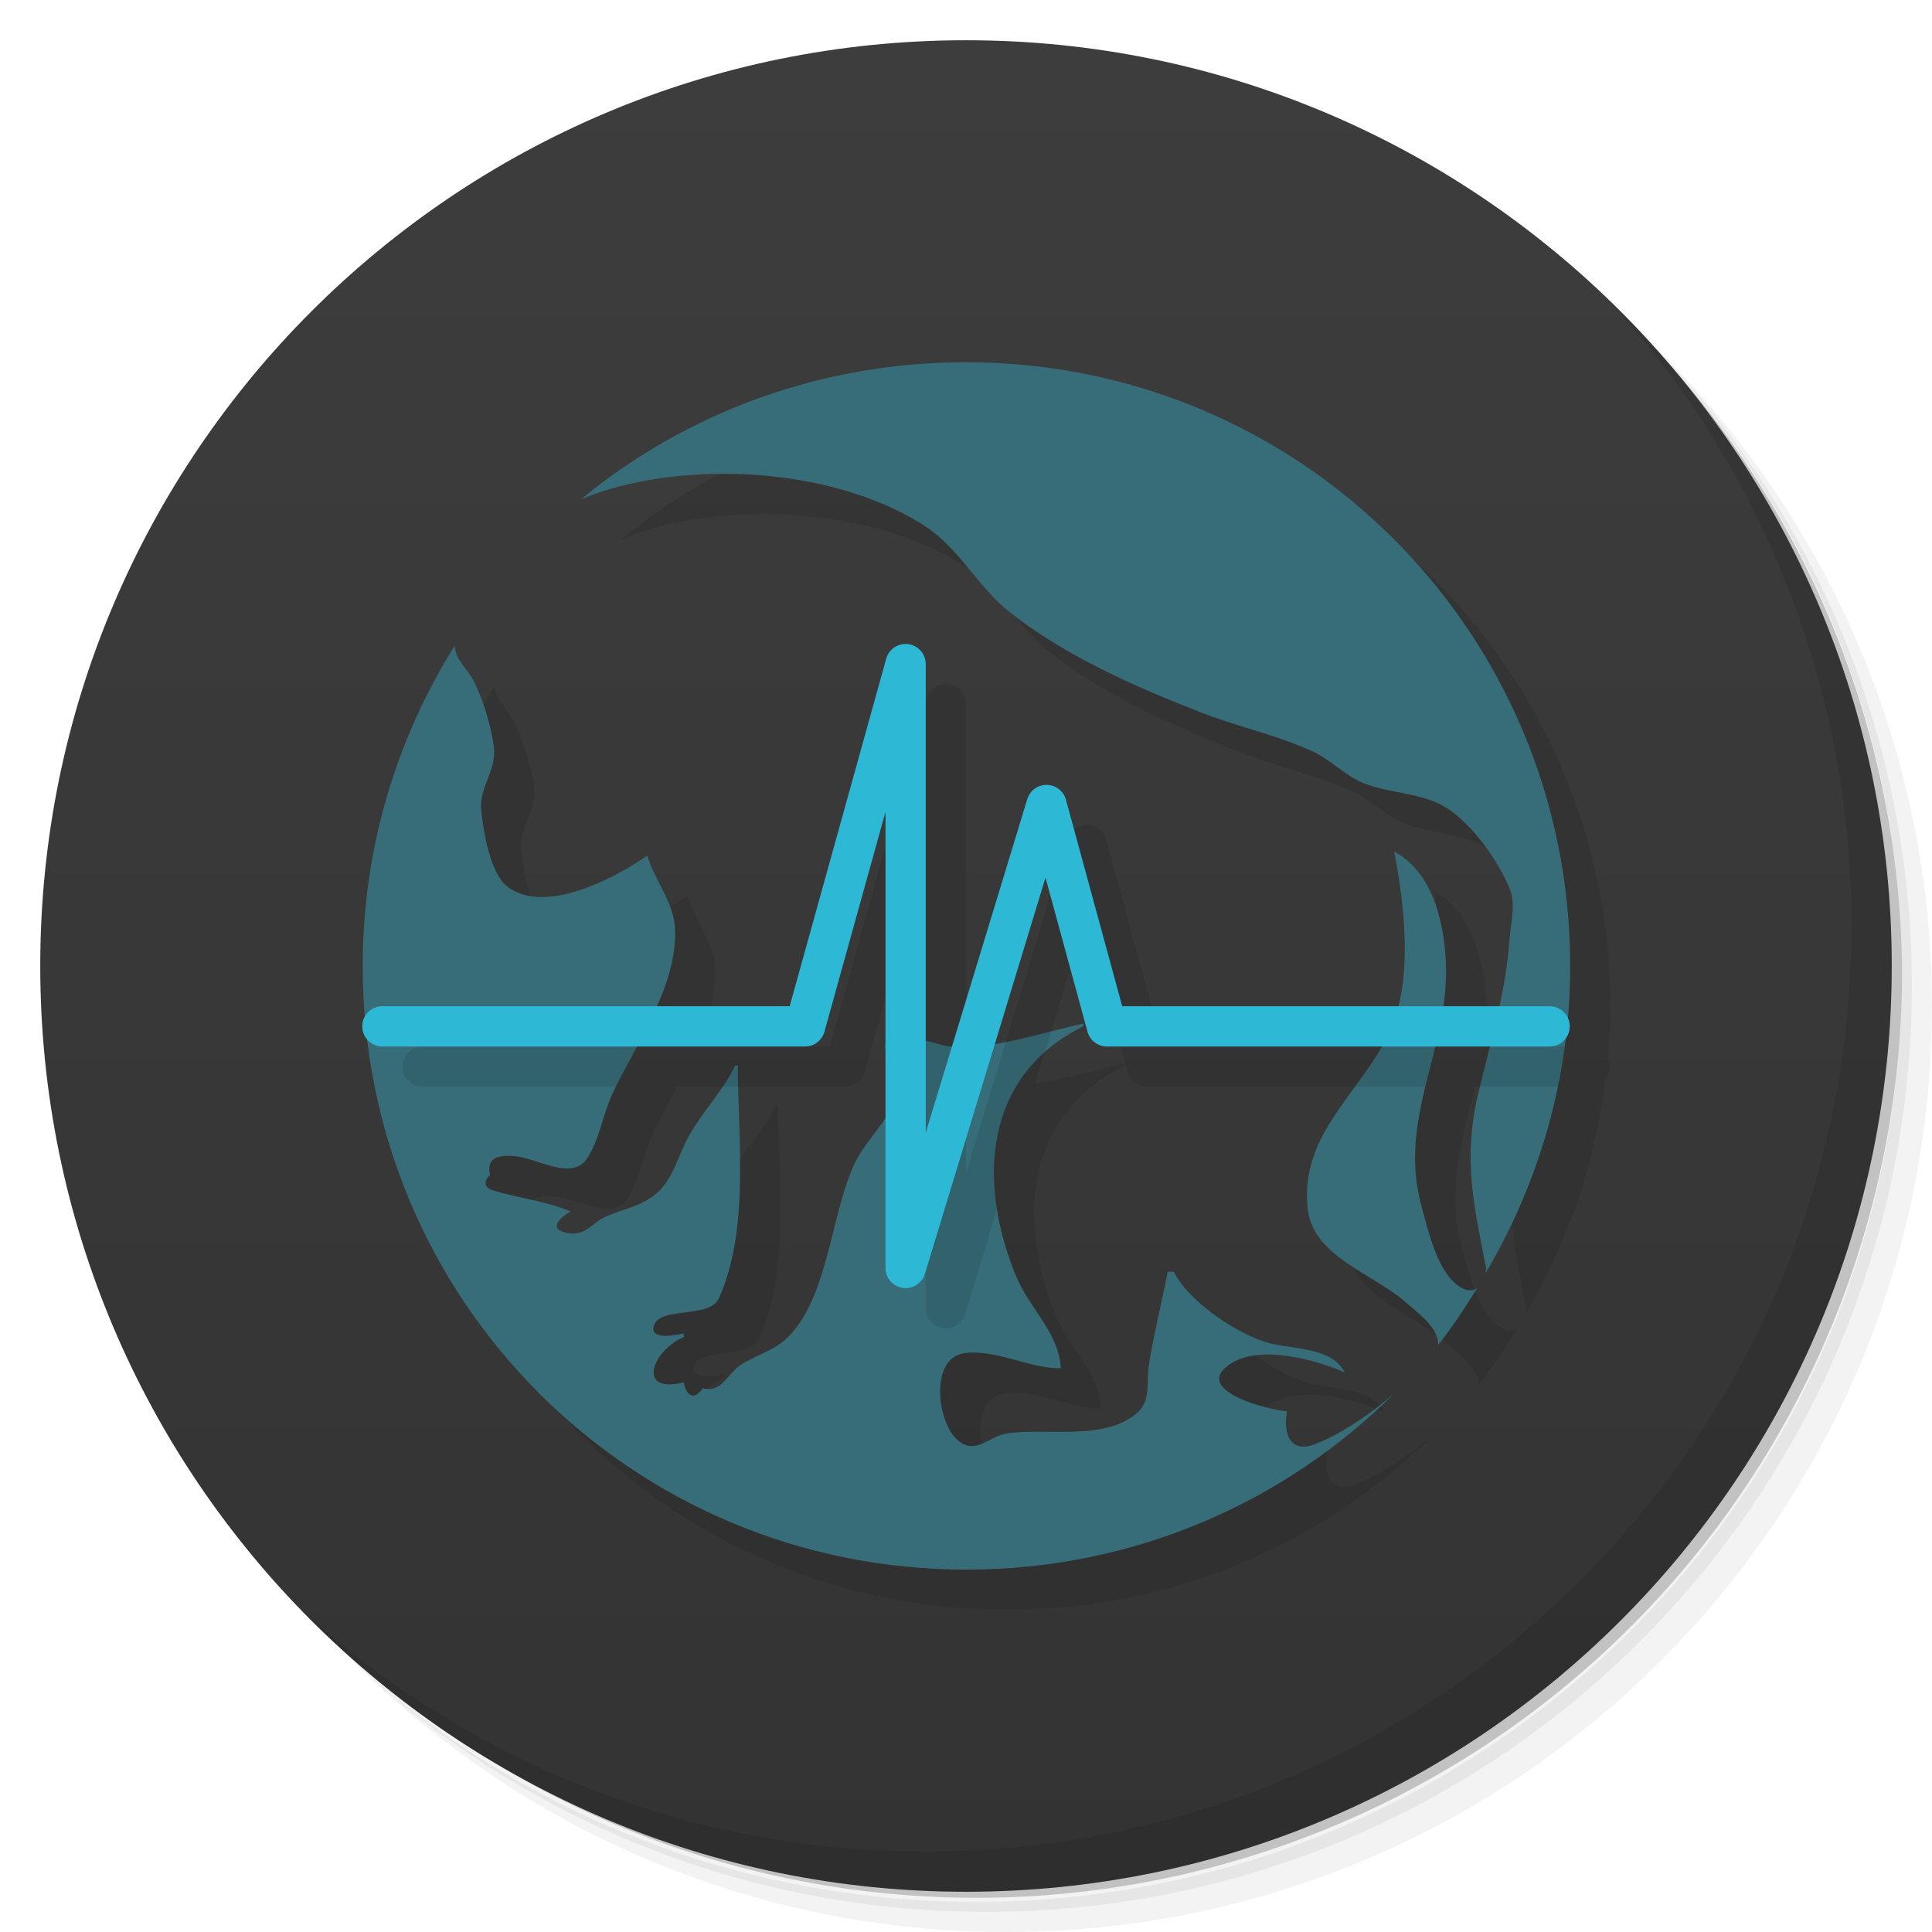 <svg version="1.1" viewBox="0 0 48 48" xmlns="http://www.w3.org/2000/svg">
 <defs>
  <linearGradient id="bg" x1="1" x2="47" gradientTransform="matrix(0 -1 1 0 -1.5e-6 48)" gradientUnits="userSpaceOnUse">
   <stop style="stop-color:#333" offset="0"/>
   <stop style="stop-color:#3d3d3d" offset="1"/>
  </linearGradient>
 </defs>
 <path d="m36.31 5c5.859 4.062 9.688 10.831 9.688 18.5 0 12.426-10.07 22.5-22.5 22.5-7.669 0-14.438-3.828-18.5-9.688 1.037 1.822 2.306 3.499 3.781 4.969 4.085 3.712 9.514 5.969 15.469 5.969 12.703 0 23-10.298 23-23 0-5.954-2.256-11.384-5.969-15.469-1.469-1.475-3.147-2.744-4.969-3.781zm4.969 3.781c3.854 4.113 6.219 9.637 6.219 15.719 0 12.703-10.297 23-23 23-6.081 0-11.606-2.364-15.719-6.219 4.16 4.144 9.883 6.719 16.219 6.719 12.703 0 23-10.298 23-23 0-6.335-2.575-12.06-6.719-16.219z" style="opacity:.05"/>
 <path d="m41.28 8.781c3.712 4.085 5.969 9.514 5.969 15.469 0 12.703-10.297 23-23 23-5.954 0-11.384-2.256-15.469-5.969 4.113 3.854 9.637 6.219 15.719 6.219 12.703 0 23-10.298 23-23 0-6.081-2.364-11.606-6.219-15.719z" style="opacity:.1"/>
 <path d="m31.25 2.375c8.615 3.154 14.75 11.417 14.75 21.13 0 12.426-10.07 22.5-22.5 22.5-9.708 0-17.971-6.135-21.12-14.75a23 23 0 0 0 44.875-7 23 23 0 0 0-16-21.875z" style="opacity:.2"/>
 <path d="m24 1c12.703 0 23 10.297 23 23s-10.297 23-23 23-23-10.297-23-23 10.297-23 23-23z" style="fill:url(#bg)"/>
 <g transform="translate(1,1)">
  <g style="opacity:.1">
   <path transform="translate(-1,-1)" d="m25 10c-3.637 0-6.973 1.27-9.566 3.406 0.914-0.383 1.984-0.582 3.094-0.625 1.938-0.078 3.973 0.34 5.441 1.281 0.855 0.551 1.32 1.512 2.094 2.129 1.375 1.094 3.129 1.867 4.75 2.5 0.926 0.363 1.863 0.555 2.781 0.969 0.469 0.211 0.832 0.625 1.312 0.809 0.59 0.227 1.275 0.227 1.846 0.5 0.723 0.344 1.445 1.367 1.75 2.094 0.172 0.418 0.027 0.855 0 1.285-0.04 0.571-0.138 1.113-0.254 1.65h-1.397c0.051-0.355 0.087-0.714 0.07-1.088-0.043-1.012-0.34-2.246-1.277-2.75h-0.006c0.22 1.128 0.402 2.628 0.1 3.838h-6.857l-1.398-5.131c-0.132-0.484-0.815-0.494-0.961-0.014l-1.871 6.146c-0.033-0.003-0.069-0.001-0.102-0.006-0.113-0.015-0.341-0.081-0.549-0.137v-9.359c1.38e-4 -0.282-0.233-0.509-0.516-0.5-0.219 0.007-0.409 0.156-0.467 0.367l-2.398 8.633h-3.301c0.283-0.641 0.486-1.299 0.449-1.959-0.035-0.617-0.519-1.199-0.688-1.781-0.793 0.559-2.582 1.504-3.5 0.75-0.402-0.328-0.578-1.379-0.625-1.875-0.059-0.586 0.395-0.988 0.312-1.594-0.074-0.523-0.262-1.152-0.5-1.625-0.141-0.277-0.449-0.52-0.469-0.844l-0.016-0.006c-1.434 2.301-2.272 5.021-2.272 7.939 0 0.418 0.027 0.827 0.061 1.236-0.115 0.19-0.09 0.434 0.061 0.598 0.901 7.435 7.19 13.16 14.879 13.16 4.148 0 7.902-1.664 10.625-4.375-0.594 0.516-1.305 0.996-1.941 1.25-0.672 0.266-0.816-0.293-0.719-0.809-0.422-0.023-2.359-0.508-1.441-1.156 0.734-0.52 2.137-0.132 2.875 0.189-0.324-0.621-1.242-0.57-1.844-0.719-0.781-0.191-2.059-1.055-2.402-1.781h-0.152c-0.148 0.766-0.355 1.582-0.473 2.34-0.063 0.41 0.066 0.84-0.277 1.156-0.816 0.738-2.332 0.361-3.281 0.529-0.406 0.07-0.727 0.513-1.152 0.189-0.547-0.406-0.75-2.061 0.121-2.189 0.762-0.113 1.598 0.375 2.406 0.375-0.047-0.895-0.801-1.508-1.121-2.312-0.941-2.305-0.818-4.945 1.685-6.191v-0.062c-0.623 0.128-1.438 0.371-2.201 0.498l1.256-4.127 1.043 3.826c0.059 0.218 0.257 0.369 0.482 0.369h6.828c-0.76 1.329-2.012 2.312-1.842 4.006 0.117 1.23 1.648 1.637 2.469 2.375 0.281 0.254 0.781 0.598 0.777 1.031 0.359-0.441 0.664-0.922 0.969-1.406-0.102 0.055-0.215 0.086-0.375 0-0.602-0.324-0.832-1.402-1-2-0.411-1.452 0.01-2.709 0.324-4.006h1.365c-0.099 0.395-0.199 0.784-0.295 1.193-0.375 1.59-0.11 2.715 0.188 4.25 0.023 0.063 8e-3 0.126 0 0.189 1.03-1.744 1.726-3.716 1.984-5.822l0.002-0.002c0.118-0.151 0.139-0.356 0.055-0.527 0.036-0.421 0.061-0.843 0.061-1.273-5.4e-5 -8.313-6.705-15.006-15.01-15.006zm-2 11.17v5.768c-0.009 0.036-0.009 0.079 0 0.129v1.713c-0.262 0.39-0.606 0.757-0.797 1.19-0.551 1.246-0.631 3.127-1.529 4.15-0.352 0.41-0.779 0.498-1.221 0.76-0.391 0.227-0.484 0.732-0.996 0.615-0.211 0.32-0.418 0.178-0.469-0.15-1.195 0.305-0.781-0.797 0-1.121v-0.094c-0.145 0.031-0.816 0.184-0.75-0.156 0.098-0.539 1.383-0.184 1.625-0.719 0.766-1.719 0.469-3.957 0.469-5.781h-0.064c-0.297 0.617-0.816 1.145-1.152 1.75-0.262 0.461-0.379 1.047-0.781 1.406-0.398 0.355-0.824 0.391-1.281 0.598-0.375 0.164-0.492 0.492-0.969 0.406-0.484-0.094-0.164-0.398 0.094-0.531-0.625-0.273-1.309-0.328-1.941-0.531-0.223-0.074-0.218-0.238-0.062-0.375-0.105-0.457 0.234-0.504 0.625-0.469 0.543 0.051 1.402 0.617 1.781 0.062 0.301-0.441 0.398-1.102 0.625-1.594 0.174-0.374 0.399-0.793 0.615-1.197h4.18c0.225 4.16e-4 0.422-0.149 0.482-0.365l1.518-5.463z" style="fill-rule:evenodd"/>
  </g>
 </g>
 <path d="m24 9c-3.637 0-6.973 1.27-9.566 3.406 0.914-0.383 1.984-0.582 3.094-0.625 1.938-0.078 3.973 0.34 5.441 1.281 0.855 0.551 1.32 1.512 2.094 2.129 1.375 1.094 3.129 1.867 4.75 2.5 0.926 0.363 1.863 0.555 2.781 0.969 0.469 0.211 0.832 0.625 1.312 0.809 0.59 0.227 1.275 0.227 1.846 0.5 0.723 0.344 1.445 1.367 1.75 2.094 0.172 0.418 0.027 0.855 0 1.285-0.094 1.344-0.473 2.535-0.781 3.844-0.375 1.59-0.11 2.715 0.188 4.25 0.023 0.063 8e-3 0.126 0 0.189 1.32-2.234 2.102-4.836 2.102-7.625 0-8.313-6.705-15.006-15.01-15.006zm-12.717 7.064c-1.434 2.301-2.272 5.021-2.272 7.939 0 8.309 6.688 14.994 15 14.994 4.148 0 7.902-1.664 10.625-4.375-0.594 0.516-1.305 0.996-1.941 1.25-0.672 0.266-0.816-0.293-0.719-0.809-0.422-0.023-2.359-0.508-1.441-1.156 0.734-0.52 2.137-0.132 2.875 0.189-0.324-0.621-1.242-0.57-1.844-0.719-0.781-0.191-2.059-1.055-2.402-1.781h-0.152c-0.148 0.766-0.355 1.582-0.473 2.34-0.063 0.41 0.066 0.84-0.277 1.156-0.816 0.738-2.332 0.361-3.281 0.529-0.406 0.07-0.727 0.513-1.152 0.189-0.547-0.406-0.75-2.061 0.121-2.189 0.762-0.113 1.598 0.375 2.406 0.375-0.047-0.895-0.801-1.508-1.121-2.312-0.941-2.305-0.818-4.945 1.685-6.191v-0.062c-0.965 0.199-2.402 0.703-3.371 0.562-0.328-0.043-1.285-0.443-1.531-0.115-0.164 0.215 0.406 0.971 0.25 1.4-0.215 0.598-0.794 1.079-1.065 1.69-0.551 1.246-0.631 3.127-1.529 4.15-0.352 0.41-0.779 0.498-1.221 0.76-0.391 0.227-0.484 0.732-0.996 0.615-0.211 0.32-0.418 0.178-0.469-0.15-1.195 0.305-0.781-0.797 0-1.121v-0.094c-0.145 0.031-0.816 0.184-0.75-0.156 0.098-0.539 1.383-0.184 1.625-0.719 0.766-1.719 0.469-3.957 0.469-5.781h-0.064c-0.297 0.617-0.816 1.145-1.152 1.75-0.262 0.461-0.379 1.047-0.781 1.406-0.398 0.355-0.824 0.391-1.281 0.598-0.375 0.164-0.492 0.492-0.969 0.406-0.484-0.094-0.164-0.398 0.094-0.531-0.625-0.273-1.309-0.328-1.941-0.531-0.223-0.074-0.218-0.238-0.062-0.375-0.105-0.457 0.234-0.504 0.625-0.469 0.543 0.051 1.402 0.617 1.781 0.062 0.301-0.441 0.398-1.102 0.625-1.594 0.582-1.254 1.645-2.703 1.562-4.156-0.035-0.617-0.519-1.199-0.688-1.781-0.793 0.559-2.582 1.504-3.5 0.75-0.402-0.328-0.578-1.379-0.625-1.875-0.059-0.586 0.395-0.988 0.312-1.594-0.074-0.523-0.262-1.152-0.5-1.625-0.141-0.277-0.449-0.52-0.469-0.844l-0.016-0.006zm23.355 5.096c0.262 1.344 0.48 3.223-0.125 4.5-0.719 1.512-2.211 2.508-2.027 4.344 0.117 1.23 1.648 1.637 2.469 2.375 0.281 0.254 0.781 0.598 0.777 1.031 0.359-0.441 0.664-0.922 0.969-1.406-0.102 0.055-0.215 0.086-0.375 0-0.602-0.324-0.832-1.402-1-2-0.625-2.207 0.693-3.953 0.596-6.094-0.043-1.012-0.34-2.246-1.277-2.75h-0.006z" style="fill:#376d78"/>
 <path d="m26.115 25.627c-0.375 0.096-0.728 0.177-1.123 0.256l-0.992 3.258v-3.125c-0.158 4e-3 -0.31-0.001-0.451-0.021-0.113-0.015-0.341-0.081-0.549-0.137v6.641a0.5 0.5 0 0 0 0.979 0.146l0.793-2.607c-0.23-1.46 0.063-2.891 1.185-3.893zm-15.615 0.371a0.5 0.5 0 0 0 0 1h4.807c0.156-0.317 0.333-0.662 0.514-1zm23.828 0c-0.2 0.35-0.426 0.679-0.66 1h1.744c0.08-0.332 0.158-0.666 0.238-1zm2.688 0c-0.083 0.331-0.166 0.66-0.248 1h1.935c0.068-0.329 0.124-0.663 0.17-1zm-18.748 0.475c-0.088 0.182-0.197 0.355-0.312 0.525h0.391c-4e-3 -0.174-0.014-0.358-0.014-0.525z" style="opacity:.1"/>
 <path d="m40.03 7.531c3.712 4.084 5.969 9.514 5.969 15.469 0 12.703-10.297 23-23 23-5.954 0-11.384-2.256-15.469-5.969 4.178 4.291 10.01 6.969 16.469 6.969 12.703 0 23-10.298 23-23 0-6.462-2.677-12.291-6.969-16.469z" style="opacity:.1"/>
 <path d="m22.484 16a0.5 0.5 0 0 0-0.467 0.367l-2.398 8.633h-10.119a0.5 0.5 0 1 0 0 1h10.5a0.5 0.5 0 0 0 0.482-0.365l1.518-5.465v11.33a0.5 0.5 0 0 0 0.979 0.146l2.996-9.842 1.043 3.826a0.5 0.5 0 0 0 0.482 0.37h11a0.5 0.5 0 0 0 0-1h-10.619l-1.398-5.131a0.5 0.5 0 0 0-0.961-0.014l-2.522 8.285v-11.64a0.5 0.5 0 0 0-0.516-0.5" style="fill:#2db9d6"/>
</svg>
